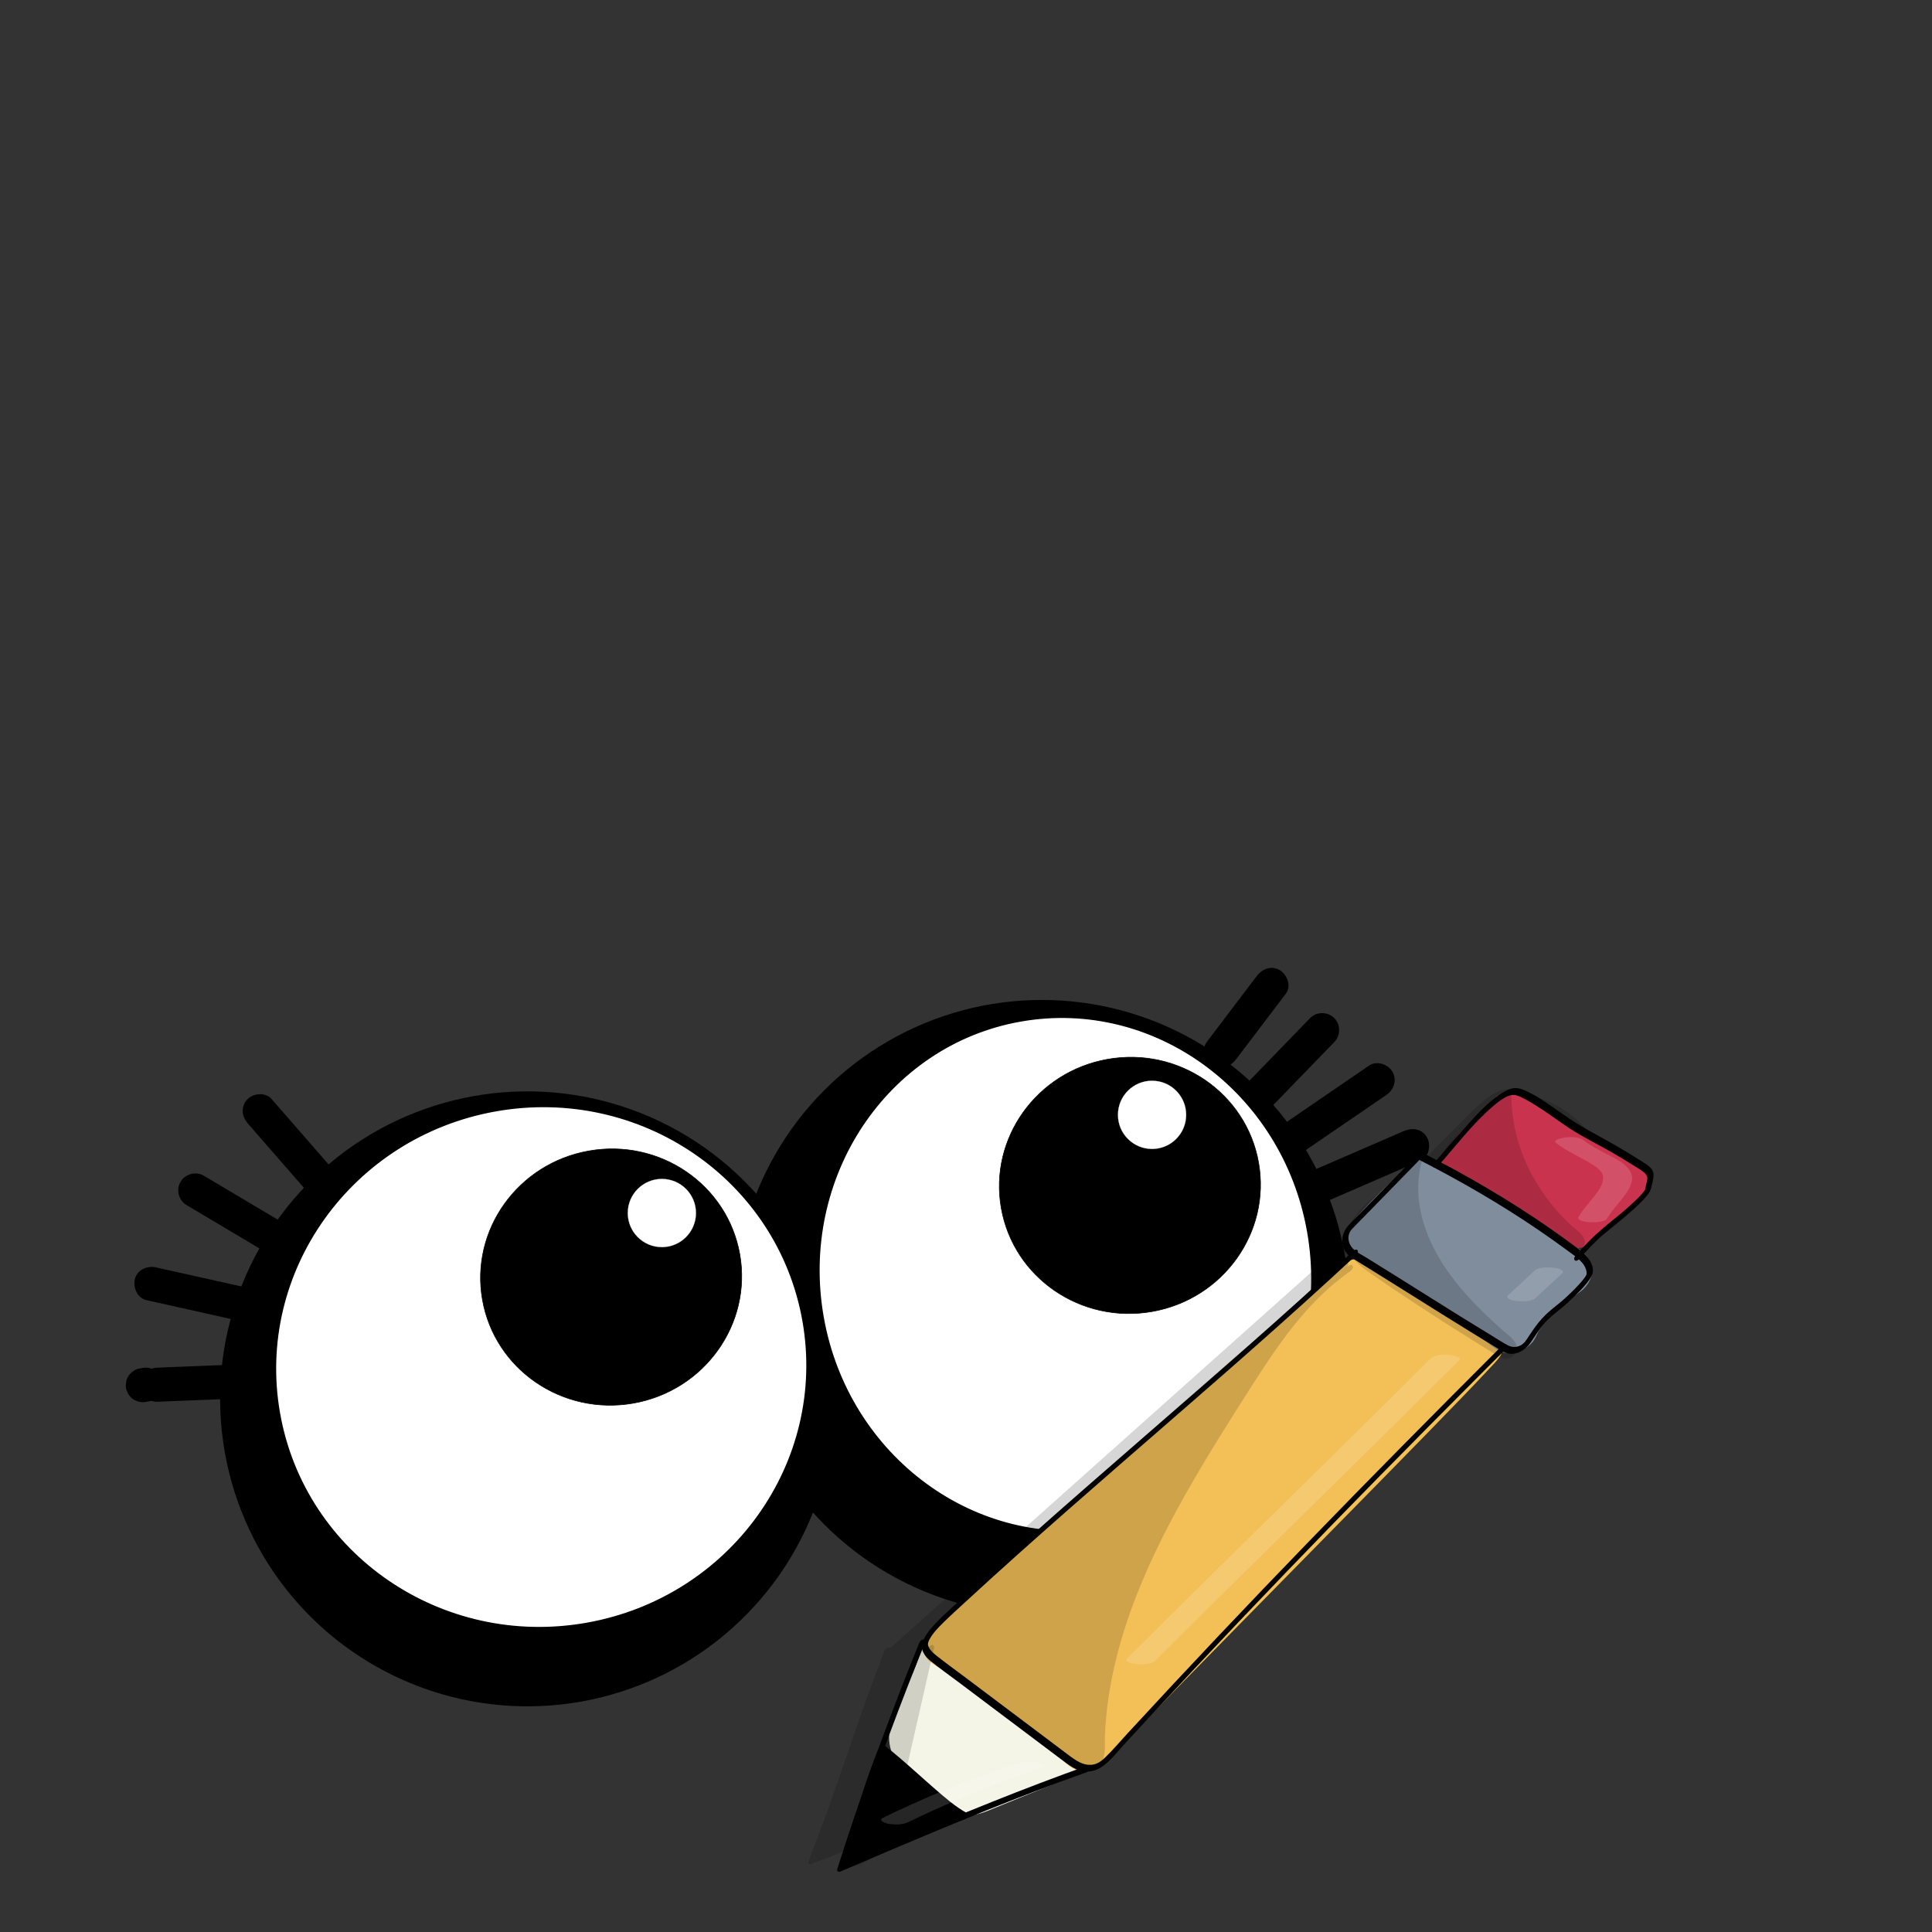 <?xml version="1.0" encoding="utf-8"?>
<!-- Generator: Adobe Adobe Illustrator 24.2.0, SVG Export Plug-In . SVG Version: 6.00 Build 0)  -->
<svg version="1.1" xmlns="http://www.w3.org/2000/svg" xmlns:xlink="http://www.w3.org/1999/xlink" x="0px" y="0px"
	 viewBox="0 0 1700.79 1700.79" style="enable-background:new 0 0 1700.79 1700.79;" xml:space="preserve">
<rect x="0" y="0" width="1700.79" height="1700.79" fill="#333333" stroke="none"/>
<style type="text/css">
	.st0{display:none;}
	.st1{stroke:#000000;stroke-width:1.242;stroke-miterlimit:10;}
	.st2{stroke:#000000;stroke-width:1.242;stroke-miterlimit:10;}
	.st3{fill:#FFFFFF;stroke:#FFFFFF;stroke-width:1.06;stroke-miterlimit:10;}
	.st4{fill:#FFFFFF;stroke:#FFFFFF;stroke-width:1.014;stroke-miterlimit:10;}
	.st5{stroke:#000000;stroke-width:0.524;stroke-miterlimit:10;}
	.st6{fill:#FFFFFF;stroke:#FFFFFF;stroke-width:0.138;stroke-miterlimit:10;}
	.st7{opacity:0.161;}
	.st8{fill:#F4F5E7;}
	.st9{fill:#F3C057;}
	.st10{fill:#7F8D9C;}
	.st11{fill:#CA334D;}
	.st12{fill:#CA344E;}
	.st13{opacity:0.149;}
	.st14{fill:#FFFFFF;}
</style>
<g id="Ebene_4" class="st0">
</g>
<g id="Ebene_6">
	<g>
		<circle class="st1" cx="917.22" cy="1150.9" r="270"/>
		
			<ellipse transform="matrix(0.985 -0.174 0.174 0.985 -207.329 99.716)" class="st2" cx="464.41" cy="1231" rx="269.84" ry="270"/>
		
			<ellipse transform="matrix(0.985 -0.174 0.174 0.985 -202.27 101.405)" class="st3" cx="476.56" cy="1203.02" rx="232.87" ry="227.99"/>
		
			<ellipse transform="matrix(0.985 -0.174 0.174 0.985 -181.004 180.512)" class="st4" cx="937.86" cy="1121.42" rx="215.46" ry="225.46"/>
		
			<ellipse transform="matrix(0.985 -0.174 0.174 0.985 -166.483 189.2)" class="st5" cx="994.61" cy="1043.04" rx="115" ry="112.73"/>
		
			<ellipse transform="matrix(0.985 -0.174 0.174 0.985 -187.531 110.904)" class="st5" cx="538.05" cy="1123.8" rx="115" ry="112.73"/>
		<circle class="st6" cx="1014.18" cy="981.42" r="30"/>
		<circle class="st6" cx="582.66" cy="1067.85" r="30"/>
		<g>
			<g>
				<path d="M1088.2,932.46c14.62-19.28,29.25-38.57,43.87-57.85c4.9-6.46,1.02-16.78-5.38-20.52c-7.7-4.5-15.61-1.09-20.52,5.38
					c-14.62,19.28-29.25,38.57-43.87,57.85c-4.9,6.46-1.02,16.78,5.38,20.52C1075.38,942.34,1083.29,938.94,1088.2,932.46
					L1088.2,932.46z"/>
			</g>
		</g>
		<g>
			<g>
				<path d="M1121.96,971.69c17.54-18.09,35.07-36.18,52.61-54.27c5.64-5.82,5.79-15.42,0-21.21c-5.68-5.68-15.56-5.84-21.21,0
					c-17.54,18.09-35.07,36.18-52.61,54.27c-5.64,5.82-5.79,15.42,0,21.21C1106.42,977.37,1116.3,977.53,1121.96,971.69
					L1121.96,971.69z"/>
			</g>
		</g>
		<g>
			<g>
				<path d="M1148.97,1012.82c23.81-16.29,47.62-32.58,71.43-48.88c6.68-4.57,9.68-13.18,5.38-20.52
					c-3.87-6.62-13.81-9.98-20.52-5.38c-23.81,16.29-47.62,32.59-71.43,48.88c-6.68,4.57-9.68,13.18-5.38,20.52
					C1132.32,1014.06,1142.25,1017.42,1148.97,1012.82L1148.97,1012.82z"/>
			</g>
		</g>
		<g>
			<g>
				<path d="M1169.77,1056.79c27-11.71,54.01-23.42,81.01-35.12c7.43-3.22,9.12-14.13,5.38-20.52c-4.49-7.68-13.06-8.62-20.52-5.38
					c-27,11.71-54.01,23.42-81.01,35.12c-7.43,3.22-9.12,14.13-5.38,20.52C1153.74,1059.09,1162.31,1060.03,1169.77,1056.79
					L1169.77,1056.79z"/>
			</g>
		</g>
		<g>
			<g>
				<path d="M291.47,1027.6c-17.44-20.01-34.87-40.01-52.31-60.02c-5.33-6.11-15.76-5.45-21.21,0c-6.06,6.06-5.34,15.09,0,21.21
					c17.44,20.01,34.87,40.01,52.31,60.02c5.33,6.11,15.76,5.45,21.21,0C297.53,1042.75,296.81,1033.73,291.47,1027.6L291.47,1027.6
					z"/>
			</g>
		</g>
		<g>
			<g>
				<path d="M246.23,1074.72c-22.26-13.24-44.53-26.47-66.79-39.71c-6.96-4.14-16.46-1.57-20.52,5.38
					c-4.13,7.06-1.6,16.37,5.38,20.52c22.26,13.24,44.53,26.47,66.79,39.71c6.96,4.14,16.46,1.57,20.52-5.38
					C255.74,1088.18,253.22,1078.87,246.23,1074.72L246.23,1074.72z"/>
			</g>
		</g>
		<g>
			<g>
				<path d="M213.54,1132.71c-25.46-5.68-50.93-11.35-76.39-17.03c-7.64-1.7-16.59,2.31-18.45,10.48
					c-1.73,7.6,2.29,16.63,10.48,18.45c25.46,5.68,50.93,11.35,76.39,17.03c7.64,1.7,16.59-2.31,18.45-10.48
					C225.74,1143.56,221.73,1134.53,213.54,1132.71L213.54,1132.71z"/>
			</g>
		</g>
		<g>
			<g>
				<path d="M197.62,1201.64c-19.77,0.78-39.54,1.56-59.3,2.35c-7.83,0.31-15.37,6.68-15,15c0.35,7.86,6.6,15.33,15,15
					c19.77-0.78,39.54-1.56,59.3-2.35c7.83-0.31,15.37-6.68,15-15C212.26,1208.78,206.01,1201.31,197.62,1201.64L197.62,1201.64z"/>
			</g>
		</g>
		<g>
			<g>
				<path d="M124.36,1204.48c-0.88,0.16-1.75,0.31-2.63,0.47c-1.95,0.46-3.65,1.36-5.1,2.68c-1.63,1.06-2.92,2.46-3.86,4.21
					c-1.1,1.72-1.69,3.58-1.78,5.58c-0.45,1.99-0.36,3.99,0.27,5.98c0.5,1.19,1.01,2.39,1.51,3.58c1.33,2.25,3.13,4.05,5.38,5.38
					c1.19,0.5,2.39,1.01,3.58,1.51c2.66,0.71,5.32,0.71,7.98,0c0.88-0.16,1.75-0.31,2.63-0.47c1.95-0.46,3.65-1.36,5.1-2.68
					c1.63-1.06,2.92-2.46,3.86-4.21c1.1-1.72,1.69-3.58,1.78-5.58c0.45-1.99,0.36-3.99-0.27-5.98c-0.5-1.19-1.01-2.39-1.51-3.58
					c-1.33-2.25-3.13-4.05-5.38-5.38c-1.19-0.5-2.39-1.01-3.58-1.51C129.68,1203.76,127.02,1203.76,124.36,1204.48L124.36,1204.48z"
					/>
			</g>
		</g>
	</g>
</g>
<g id="Ebene_3">
	<g>
		<g id="Ebene_8">
			<g class="st7">
				<path d="M781.26,1453.01c-24.17,61.27-40.92,119.3-66.9,185.16c90.05-34.3,185.79-76.11,259.46-132.65
					c48.95-37.56,88.35-83.36,129.01-127.75c86.21-94.1,179.63-183.23,279.42-266.61c-13.04-1.35-18.06-17.02-12.09-27.18
					c5.97-10.16,18.32-15.98,29.59-21.85c11.26-5.86,22.96-13.4,25.85-24.52c-18.38-25.72-36.67-55.38-68.97-66.77
					c-35.48-12.51-33.77-17.2-74.39,24.45c-4.19,4.3-26.81,26.11-32.47,34.6c-69.61,104.45-46.08,77.69-64.63,62.61"/>
				<g>
					<path d="M778.83,1452.81c-18.49,46.95-33.65,94.81-50.72,142.16c-5.19,14.39-10.57,28.73-16.18,43
						c-0.69,1.76-0.08,3.91,2.48,2.94c52.4-19.97,104.19-41.44,153.44-66.82c49.23-25.36,95.77-54.73,135.81-90.4
						c41.53-36.99,76.82-78.73,114.11-118.86c38.65-41.59,78.71-82.19,120.11-121.74c41.52-39.65,84.38-78.23,128.54-115.67
						c5.5-4.67,11.03-9.32,16.57-13.95c1.17-0.98,3.64-4.96,0.57-5.35c-10.37-1.34-14.71-11.9-12.65-19.93
						c2.68-10.46,16.19-16.74,25.88-21.76c10.38-5.37,21.11-11.28,27.41-20.54c1.52-2.23,2.72-4.62,3.54-7.11
						c0.99-2.97-0.08-4.09-1.87-6.63c-3.24-4.57-6.43-9.17-9.71-13.72c-12.73-17.7-27.19-36.03-48.53-46.62
						c-8.1-4.02-17.2-6.97-25.91-9.89c-5.22-1.75-10.73-3.37-16.4-2.76c-5.89,0.63-11.01,3.69-15.43,6.95
						c-8.15,6.03-15.14,13.32-22.09,20.35c-12.22,12.35-25.28,24.36-36.27,37.57c-7.32,8.8-12.99,18.76-19.19,28.17
						c-5.51,8.37-10.99,16.76-16.48,25.14c-3.54,5.41-7.07,10.83-10.71,16.18c-1.25,1.84-2.51,3.67-3.82,5.48
						c-0.46,0.64-0.94,1.28-1.42,1.92c-0.22,0.3-0.45,0.59-0.68,0.89c0.61-0.76-0.15,0.18-0.29,0.34c-0.37,0.43-0.75,0.84-1.12,1.26
						c-0.14,0.16-0.3,0.3-0.44,0.45c-0.61,0.62,0.57-0.5-0.04,0.04c-0.67,0.59-0.17,0.09-0.16,0.16c0.02,0.21,0.24,0-0.12,0.04
						c0.6-0.08,0.3-0.15,0.39,0c-0.26-0.44-0.69-0.86-0.98-1.3c-0.19-0.3-0.35-0.65-0.83-1.62c-0.44-0.88-0.87-1.76-1.34-2.63
						c-1.09-2.04-2.33-4.01-3.91-5.8c-0.87-0.98-1.83-1.9-2.86-2.75c-2.56-2.11-6.85,3.3-4.75,5.02c1.7,1.4,3.17,2.97,4.41,4.69
						c1.1,1.53,1.94,3.04,2.51,4.18c0.92,1.83,1.8,5.11,4.12,6.02c3.56,1.39,6.99-3.11,8.64-5.16c5.3-6.55,9.69-13.68,14.25-20.62
						c9.48-14.43,18.9-28.89,28.45-43.3c4.44-6.69,8.74-13.08,14.28-19.12c5.26-5.73,10.77-11.29,16.3-16.82
						c10.86-10.83,21.06-22.45,33.18-32.24c3.65-2.94,7.73-6.02,12.66-7.12c4.13-0.92,8.4-0.2,12.37,0.92
						c6.08,1.7,11.91,4.1,17.81,6.23c9.2,3.31,17.58,7.35,25.19,12.98c15.94,11.78,27.3,27.62,38.14,42.96
						c2.71,3.83,5.4,7.68,8.13,11.51c-0.1-0.64-0.2-1.28-0.31-1.92c-2.83,9.93-13.74,16.22-23.22,21.18
						c-9.57,5.01-19.69,9.84-26.87,17.49c-6.04,6.43-9.15,14.29-7.42,22.57c1.5,7.19,6.82,13.62,15.52,14.75
						c0.19-1.79,0.38-3.57,0.57-5.35c-44.22,36.97-87.21,75.04-128.88,114.17c-41.62,39.09-81.91,79.24-120.82,120.38
						c-37.85,40.03-73.16,82.02-113.22,120.43c-38.95,37.35-83.82,68.63-132.96,95.32c-48.53,26.35-99.94,48.51-152.11,68.87
						c-6.39,2.49-12.79,4.96-19.2,7.4c0.83,0.98,1.65,1.96,2.48,2.94c18.81-47.76,34.36-96.38,51.66-144.55
						c4.88-13.6,9.94-27.14,15.24-40.61C785.33,1449.03,780.11,1449.56,778.83,1452.81L778.83,1452.81z"/>
				</g>
			</g>
		</g>
		<g id="Ebene_3_1_">
			<g>
				<g>
					<path d="M772.21,1547.03c-8.24,31.89-18.97,63.25-32.08,93.89c-0.72,1.68-0.04,4.02,2.48,2.94
						c32.83-14.05,65.67-28.1,98.51-42.15c1.52-0.65,3.93-3.84,2.32-5.25c-21.33-18.75-42.66-37.51-63.99-56.26
						c-2.47-2.17-6.8,3.22-4.75,5.02c21.33,18.75,42.66,37.51,63.99,56.26c0.78-1.75,1.55-3.5,2.32-5.25
						c-32.83,14.05-65.67,28.1-98.51,42.15c0.83,0.98,1.65,1.96,2.48,2.94c13.33-31.14,24.21-63.05,32.59-95.47
						c0.33-1.26-0.35-2.66-2.04-2.4C773.77,1543.72,772.56,1545.67,772.21,1547.03L772.21,1547.03z"/>
				</g>
			</g>
		</g>
		<g id="Ebene_4_1_">
			<g>
				<path class="st8" d="M812.19,1453.01c-2.26,16.1-12.01,30.53-19.12,45.53c-7.11,14.99-11.53,32.55-3.18,47.06
					c6.18,10.75,18.25,17.86,27.57,26.74c9.48,9.03,17.96,21.01,31.92,22.65c8.41,0.99,16.64-2.22,24.33-5.35
					c25.11-10.22,50.23-20.44,75.34-30.67c-48.21-30.56-93.08-65.11-133.79-103"/>
				<g>
					<path class="st8" d="M809.5,1453.6c-2.67,18.06-14.5,33.49-21.35,50.38c-6.39,15.76-9.02,34.11,2.44,48.65
						c5.32,6.74,12.63,12.01,19.34,17.65c6.26,5.26,11.42,11.32,17.37,16.83c5.48,5.07,11.91,9.65,20.04,10.83
						c10.77,1.56,21.14-3.41,30.55-7.24c23.73-9.66,47.47-19.32,71.21-28.98c1.87-0.76,4-4.26,1.86-5.62
						c-37.49-23.79-72.97-49.94-106.03-78.25c-9.3-7.96-18.4-16.1-27.31-24.38c-2.38-2.22-6.75,3.17-4.75,5.02
						c31.86,29.63,66.22,57.24,102.74,82.5c10.34,7.15,20.84,14.11,31.51,20.87c0.62-1.88,1.24-3.75,1.86-5.62
						c-20.22,8.23-40.43,16.45-60.64,24.68c-5.05,2.05-10.08,4.11-15.13,6.16c-4.77,1.94-9.64,3.83-14.86,4.67
						c-8.92,1.43-16.77-1.75-23.19-6.94c-6.04-4.88-10.8-10.82-16.45-16.02c-6.18-5.68-13.26-10.59-19.17-16.49
						c-6.14-6.12-10.29-13.25-11.2-21.4c-0.92-8.24,0.88-16.55,3.81-24.36c6.88-18.31,19.84-34.7,22.71-54.12
						C815.51,1448.1,809.93,1450.74,809.5,1453.6L809.5,1453.6z"/>
				</g>
			</g>
		</g>
		<g id="Ebene_5">
			<g>
				<path class="st9" d="M1182.69,1115.05c-116.7,103.14-232.5,200.47-344.83,307.21c-6.78,6.44-22.37,21.61-21.78,30.32
					c0.62,9.27,20.26,15.25,27.83,21.82c32.55,28.26,54.83,41.6,92.04,70.62c3,2.34,17.69,23.24,37.21,2.89
					c104.21-108.64,346.75-351.46,346.22-356.13c-0.43-3.75-2.92-7.44-6.53-9.53c-33.2-19.27-61.46-47.61-97.04-65.5
					c-11.2-5.63-28.61-9.18-34.57,0.79"/>
				<g>
					<path class="st9" d="M1181.93,1112.74c-25.16,22.23-50.45,44.35-75.77,66.44c-25.01,21.81-50.04,43.59-75.01,65.42
						c-24.92,21.79-49.77,43.65-74.45,65.64c-24.89,22.18-49.6,44.5-74.05,67.05c-12.31,11.36-24.56,22.78-36.72,34.26
						c-8.84,8.34-18.01,16.55-25.29,26.01c-3.09,4.02-6.18,8.57-7.09,13.41c-0.82,4.36,0.94,8.13,4.47,11.22
						c4.02,3.53,8.99,6.1,13.8,8.72c2.35,1.28,4.71,2.56,6.93,4c2.57,1.67,4.74,3.72,7.03,5.67c20.49,17.45,42.67,33.18,64.51,49.32
						c6.22,4.6,12.4,9.25,18.52,13.95c3.14,2.42,5.78,4.79,8.56,7.46c5.89,5.67,14.06,10.38,23.16,7.62
						c10.14-3.09,16.64-12.02,23.27-18.91c5.78-6,11.57-11.98,17.37-17.96c13.16-13.57,26.36-27.11,39.59-40.64
						c14.5-14.84,29.03-29.65,43.57-44.46c15.23-15.52,30.48-31.02,45.72-46.53c15.08-15.33,30.16-30.66,45.24-46
						c14.32-14.57,28.64-29.13,42.95-43.71c12.69-12.94,25.38-25.89,38.04-38.86c10.45-10.71,20.88-21.44,31.26-32.2
						c7.37-7.66,14.74-15.32,21.97-23.08c3.82-4.1,7.95-8.19,11.2-12.67c3.09-4.27,0.18-9.69-3.67-12.94
						c-2.59-2.19-5.93-3.77-8.86-5.6c-3.11-1.95-6.17-3.96-9.2-6.01c-6.12-4.16-12.07-8.49-17.97-12.88
						c-11.93-8.88-23.66-17.98-36.05-26.39c-6.17-4.19-12.51-8.2-19.09-11.89c-5.63-3.16-11.35-6.24-17.75-8.08
						c-10.46-3.01-22.92-3.03-28.87,6.42c-0.64,1.01-1.45,3.11,0.08,3.88c1.49,0.74,3.29-0.9,3.91-1.88
						c2.41-3.83,7.72-4.47,12.33-4.18c5.74,0.36,11.31,2.05,16.38,4.34c13.18,5.97,25.23,14.23,36.68,22.38
						c11.91,8.48,23.35,17.45,35.16,26.04c5.7,4.15,11.49,8.21,17.46,12.06c5.57,3.6,13.43,6.56,15.15,12.94
						c0.28,1.03-0.01,1.29,0.29,0.34c0.16-0.53,0.35-0.99,0.17-0.59c0.32-0.73,0.55-0.84,0.11-0.28c-0.18,0.23-0.37,0.47-0.54,0.72
						c-0.3,0.45,0.73-0.87,0.22-0.27c-0.14,0.17-0.28,0.34-0.42,0.51c-1.57,1.87-3.21,3.7-4.86,5.51
						c-5.94,6.53-12.06,12.94-18.18,19.33c-9.13,9.54-18.32,19.03-27.53,28.5c-11.6,11.93-23.23,23.84-34.88,35.73
						c-13.45,13.73-26.91,27.44-40.38,41.15c-14.47,14.73-28.95,29.45-43.43,44.17c-14.94,15.19-29.88,30.38-44.82,45.58
						c-14.58,14.84-29.16,29.68-43.71,44.54c-13.61,13.89-27.2,27.79-40.76,41.7c-12,12.32-23.99,24.66-35.91,37.03
						c-2.61,2.71-5.22,5.43-7.83,8.14c-3.64,3.79-7.48,7.97-13.2,9.34c-8.27,1.98-15.21-3.44-20.14-8.5
						c-3.22-3.31-7.1-6.03-10.84-8.89c-5.8-4.43-11.66-8.81-17.55-13.16c-10.54-7.77-21.21-15.42-31.68-23.27
						c-10.96-8.22-21.64-16.72-31.94-25.56c-3.99-3.43-8.18-6.14-12.93-8.73c-4.64-2.53-9.72-4.98-13.47-8.51
						c-3.16-2.97-4.04-5.84-2.35-9.61c1.99-4.43,5.38-8.42,8.72-12.15c8.48-9.48,18.29-18.1,27.66-26.91
						c23.74-22.3,47.78-44.36,72.03-66.24c23.99-21.65,48.17-43.12,72.48-64.5c24.39-21.46,48.89-42.83,73.4-64.19
						c24.52-21.37,49.05-42.73,73.5-64.17c11.96-10.49,23.91-20.99,35.82-31.52c1.18-1.04,2.51-2.74,1.9-4.3
						C1184.81,1111.68,1182.98,1111.81,1181.93,1112.74L1181.93,1112.74z"/>
				</g>
			</g>
		</g>
		<g id="Ebene_6_1_">
			<g>
				<path class="st10" d="M1245.69,1025.67c-19.56,15.58-37.42,32.76-53.26,51.24c-3.96,4.61-7.97,9.88-7.28,15.6
					c0.78,6.45,7.21,11.13,13.15,15.07c36.07,23.94,74.05,45.37,110.12,69.32c7.43,4.93,14.18,12.65,23.37,11.17
					c7.55-1.22,15.47-5.45,18.06-11.73c7.37-17.92,26.77-32.28,39.37-40.55c5.87-3.85,9.73-10.32,9.81-16.71
					c0.1-8.24-7.87-14.64-15.27-19.8c-42.4-29.57-87.57-56.15-134.91-79.4"/>
				<g>
					<path class="st10" d="M1244.94,1023.36c-15.4,12.29-29.81,25.53-43,39.63c-3.34,3.58-6.61,7.21-9.8,10.89
						c-2.98,3.44-5.91,6.93-7.87,10.9c-1.8,3.64-2.56,7.78-1.36,11.66c1.13,3.64,3.85,6.71,6.95,9.27
						c7.36,6.08,16.13,11.08,24.31,16.28c8.88,5.64,17.84,11.19,26.82,16.71c17.96,11.04,36.02,21.97,53.7,33.35
						c4.26,2.74,8.56,5.45,12.7,8.32c3.35,2.33,6.39,4.99,9.85,7.2c3.02,1.93,6.59,3.58,10.42,3.71c4.08,0.14,8.3-1.17,11.88-2.76
						c3.68-1.64,7.08-3.99,9.54-6.9c2.57-3.03,3.65-6.58,5.53-9.93c3.87-6.88,9.38-12.98,15.44-18.5
						c5.27-4.8,11.11-9.15,17.14-13.23c3.32-2.25,6.44-4.43,8.9-7.46c2.64-3.26,4.54-7.01,5.32-10.95
						c1.54-7.85-2.4-14.45-8.73-19.85c-7.02-5.99-15.23-11.06-23.01-16.26c-33.56-22.45-68.76-43.06-105.32-61.67
						c-4.5-2.29-9.02-4.55-13.56-6.78c-2.73-1.34-6.56,4.42-3.83,5.76c34.67,17.05,68.19,35.85,100.31,56.32
						c8.16,5.2,16.22,10.51,24.19,15.91c6.92,4.69,14.69,9.23,20.16,15.28c2.48,2.73,4.5,5.93,4.67,9.48
						c0.16,3.48-1.17,7.04-3.47,9.88c-2.08,2.58-5.04,4.29-7.84,6.21c-2.72,1.85-5.38,3.77-7.97,5.75
						c-12.24,9.37-23.45,20.52-29.29,33.92c-2.52,5.78-10.91,10.25-18.09,9.66c-7.49-0.62-13.16-6.96-18.68-10.75
						c-16.16-11.09-33.19-21.29-50.01-31.6c-17.04-10.45-34.12-20.84-50.85-31.66c-3.92-2.54-7.86-5.06-11.7-7.7
						c-3.29-2.27-6.52-4.75-8.67-7.93c-5.11-7.55,2.13-14.65,7.24-20.46c11.93-13.57,24.95-26.43,38.98-38.4
						c3.45-2.94,6.97-5.84,10.53-8.68c1.23-0.98,2.49-2.79,1.9-4.3C1247.79,1022.26,1246.02,1022.49,1244.94,1023.36
						L1244.94,1023.36z"/>
				</g>
			</g>
		</g>
		<g id="Ebene_7">
			<g>
				<path class="st11" d="M1270.56,1023.93c9.56-23.14,30.37-38.66,48.28-56.59c2.7-2.71,11.2-2.78,15.28-3.32
					c4.51-0.59,8.73,1.88,12.41,4.23c30.48,19.43,60.95,38.87,91.43,58.3c5.84,3.72,12.34,8.68,11.52,14.93
					c-0.5,3.76-3.61,6.82-6.57,9.6c-13.56,12.72-27.12,25.44-40.68,38.15c-3.13,2.93-6.65,6.05-11.21,6.56
					c-5.04,0.56-9.68-2.23-13.75-4.88c-35.64-23.18-71.28-46.35-106.91-69.53"/>
				<g>
					<path class="st12" d="M1272.99,1024.13c4.66-11.11,12.3-20.81,21.03-29.79c4.38-4.5,8.98-8.83,13.58-13.15
						c2.04-1.91,4.07-3.82,6.1-5.74c1.1-1.05,2.21-2.11,3.29-3.17c0.55-0.53,1.09-1.06,1.63-1.6c0.36-0.35,0.72-0.71,1.08-1.07
						c0.63-0.59,0.73-0.7,0.28-0.33c1.9-1.17,4.74-1.37,6.98-1.63c2.63-0.3,5.68-0.86,8.33-0.61c3.49,0.33,6.56,2.36,9.3,4.1
						c3.55,2.24,7.07,4.51,10.61,6.77c13.33,8.5,26.67,17,40,25.51c13.6,8.68,27.26,17.3,40.82,26.03
						c4.39,2.82,10.64,6.85,10.74,12.1c0.05,2.73-2.21,4.85-4.18,6.76c-2.85,2.76-5.8,5.45-8.7,8.17
						c-11.2,10.51-22.29,21.13-33.62,31.53c-2.01,1.85-4.25,3.82-7.14,4.54c-3.72,0.93-7.38-0.63-10.45-2.34
						c-6.89-3.84-13.29-8.52-19.84-12.78c-30.19-19.64-60.39-39.28-90.59-58.91c-2.41-1.57-6.41,4.08-3.83,5.76
						c28.97,18.84,57.94,37.68,86.92,56.52c7.12,4.63,14.16,9.37,21.37,13.88c6.02,3.76,12.83,5.87,19.55,2.06
						c3.08-1.75,5.57-4.09,8.05-6.42c2.99-2.8,5.97-5.6,8.96-8.41c6.09-5.71,12.18-11.42,18.27-17.14c3.1-2.91,6.2-5.82,9.31-8.73
						c2.76-2.59,5.67-5.09,7.95-8.03c4.05-5.22,4.71-11.4,0.45-16.67c-4.27-5.28-11.26-8.86-17.14-12.61
						c-7.21-4.6-14.42-9.2-21.63-13.8c-14.42-9.2-28.84-18.39-43.27-27.59c-7.16-4.57-14.16-9.54-21.63-13.71
						c-2.99-1.67-6.35-2.95-9.97-2.68c-2.77,0.2-5.59,0.47-8.33,0.83c-2.62,0.35-5.33,0.86-7.59,2.13
						c-2.81,1.58-4.92,4.35-7.15,6.49c-4.84,4.65-9.8,9.19-14.64,13.84c-9.73,9.35-19.01,19.28-25.42,30.67
						c-1.62,2.88-3.08,5.81-4.34,8.82c-0.46,1.09-0.64,2.99,1.11,3.24C1270.94,1027.21,1272.51,1025.27,1272.99,1024.13
						L1272.99,1024.13z"/>
				</g>
			</g>
		</g>
		<g id="Ebene_2_1_">
			<g>
				<g>
					<path d="M1247.55,1016.79c-14.03,14.42-28.1,28.82-42.15,43.22c-3.61,3.7-7.23,7.4-10.84,11.1c-3.27,3.35-7.1,6.62-9.65,10.44
						c-4.19,6.29-4.6,14.25-0.3,20.58c2.43,3.59,6.31,5.76,10.14,8.11c4.94,3.03,9.86,6.07,14.78,9.12
						c9.79,6.08,19.55,12.19,29.3,18.32c19.36,12.16,38.7,24.35,58.21,36.32c4.86,2.98,9.72,5.95,14.6,8.9
						c2.3,1.39,4.61,2.78,6.92,4.16c2.26,1.36,4.5,2.99,7.07,3.88c8.74,3.03,17.06-2.35,21.48-8.61c4.03-5.72,7.53-11.77,12.2-17.14
						c4.24-4.88,9.42-8.88,14.54-13.03c4.45-3.61,8.61-7.51,12.65-11.46c4.6-4.5,9.22-9.18,12.76-14.37
						c1.27-1.87,2.47-3.9,2.85-6.06c0.7-3.94-0.76-8.02-3-11.41c-2.43-3.69-5.96-6.63-9.62-9.39c-4.25-3.22-8.55-6.39-12.88-9.53
						c-34.65-25.06-71.75-47.53-110.29-67.85c-4.82-2.54-9.67-5.05-14.53-7.53c-2.7-1.37-6.55,4.37-3.83,5.76
						c36.99,18.84,72.77,39.54,106.52,62.53c8.52,5.8,16.9,11.75,25.14,17.85c6.76,5,16.35,10.89,17.08,19.34
						c0.05,0.58,0.07,1.17-0.01,1.75c-0.06,0.42,0.18-0.34-0.17,0.46c-0.29,0.67-0.06,0.21-0.31,0.65
						c-0.32,0.55-0.67,1.09-1.04,1.62c-1.47,2.13-3.21,4.11-4.99,6.06c-4.16,4.56-8.66,8.9-13.32,13.09
						c-4.07,3.66-8.55,6.94-12.68,10.54c-4.67,4.08-8.72,8.47-12.27,13.32c-2.02,2.76-3.91,5.59-5.81,8.4
						c-2.09,3.12-3.88,6.62-7.61,8.51c-3.49,1.77-7.53,1.71-10.98-0.08c-4.86-2.51-9.43-5.62-14.07-8.43
						c-37.25-22.56-73.7-46.09-110.74-68.9c-3.96-2.44-8.75-4.65-11.81-7.98c-2.33-2.54-3.73-5.67-3.82-8.92
						c-0.09-3.09,1.02-5.94,3.27-8.32c3.27-3.48,6.69-6.86,10.03-10.28c13.56-13.89,27.12-27.78,40.67-41.67
						c3.11-3.2,6.22-6.39,9.33-9.58c0.95-0.98,2.02-3.04,0.97-4.24C1250.25,1014.77,1248.37,1015.95,1247.55,1016.79
						L1247.55,1016.79z"/>
				</g>
			</g>
			<g>
				<g>
					<path d="M1265.79,1026.69c15.73-17.67,29.96-36.82,48.29-52.6c3.37-2.9,6.92-5.81,10.97-7.98c2.66-1.42,5.45-2.64,8.48-2.13
						c3.86,0.66,7.56,2.81,10.83,4.61c4.84,2.66,9.46,5.62,14.01,8.63c8.17,5.41,15.94,11.27,24.17,16.6
						c11.36,7.35,23.88,13.46,35.71,20.21c6.38,3.64,12.67,7.41,18.83,11.32c3.41,2.16,7.16,4.23,10.21,6.76
						c1.79,1.49,3,3.21,2.9,5.41c-0.12,2.36-0.97,4.72-1.44,7.04c-0.15,0.76-0.29,1.52-0.41,2.27c-0.12,0.69,0.02,0.01-0.03,0.16
						c-0.08,0.25-0.44,0.88-0.12,0.31c-0.24,0.43-0.53,0.84-0.81,1.25c-2.35,3.36-6.15,6.94-9.49,10.08
						c-7.18,6.75-14.93,12.97-22.66,19.22c-7.69,6.22-14.66,12.7-21.2,19.83c-2.27,2.48-4.55,4.96-6.84,7.42
						c-0.93,1.01-2.04,3.02-0.97,4.24c1.08,1.22,2.99,0.08,3.78-0.78c6.93-7.46,13.53-15.13,21.5-21.79
						c8.41-7.03,17.11-13.75,25.23-21.04c4.06-3.65,8.1-7.38,11.63-11.43c1.41-1.63,2.81-3.31,3.87-5.13
						c1.21-2.08,1.52-4.13,2.01-6.4c1.01-4.69,2.9-9.86-0.64-14.12c-2.31-2.78-6-4.74-9.12-6.76c-3.5-2.27-7.04-4.49-10.62-6.68
						c-12.77-7.78-26.07-14.83-39.12-22.24c-8.99-5.11-17.15-10.97-25.56-16.76c-8.78-6.05-17.89-12.76-28.16-16.84
						c-3.26-1.29-6.44-2.05-9.98-1.18c-4.26,1.05-8.06,3.39-11.47,5.77c-9.91,6.91-18.15,15.73-26.04,24.31
						c-8.74,9.5-16.98,19.34-25.39,29.05c-1.72,1.98-3.44,3.96-5.19,5.92c-0.91,1.02-2.05,3.01-0.97,4.24
						C1263.07,1028.68,1265.01,1027.57,1265.79,1026.69L1265.79,1026.69z"/>
				</g>
			</g>
			<g>
				<g>
					<path d="M1191.18,1101.38c-30.64,28.53-61.87,56.58-93.39,84.38c-31.35,27.65-62.97,55.07-94.56,82.51
						c-31.64,27.48-63.25,55-94.52,82.8c-15.58,13.85-31.08,27.78-46.46,41.8c-7.85,7.15-15.66,14.34-23.44,21.55
						c-5.16,4.78-10.41,9.52-15.16,14.62c-4.51,4.85-9.23,10.26-11.35,16.31c-2.4,6.84,1.4,12.36,7.1,17.02
						c7.95,6.49,16.49,12.49,24.74,18.69c8.79,6.61,17.59,13.23,26.38,19.85c17.46,13.13,34.91,26.26,52.37,39.39
						c4.33,3.26,8.66,6.52,13,9.77c3.61,2.71,7.24,5.52,11.5,7.44c8.21,3.7,16.61,2.32,23.53-2.78
						c7.39-5.44,13.04-12.92,19.05-19.45c6.84-7.44,13.7-14.87,20.57-22.28c13.59-14.68,27.24-29.32,40.94-43.93
						c26.82-28.59,53.85-57.03,81.08-85.33c27.25-28.33,54.69-56.51,82.28-84.58c28.49-28.99,57.13-57.87,85.87-86.67
						c7.32-7.33,14.64-14.66,21.97-21.98c0.97-0.97,2.01-3.05,0.97-4.24c-1.1-1.25-2.96-0.04-3.78,0.78
						c-28.75,28.74-57.43,57.54-85.97,86.45c-27.31,27.67-54.49,55.43-81.49,83.32c-26.72,27.6-53.27,55.32-79.61,83.19
						c-26.98,28.53-53.75,57.22-80.31,86.05c-6.39,6.93-12.5,14.18-19.29,20.82c-2.57,2.52-5.61,5.04-9.36,6.15
						c-4.41,1.32-8.97,0.43-12.98-1.45c-4.26-1.99-7.89-4.83-11.53-7.56c-4.2-3.16-8.4-6.32-12.6-9.48
						c-8.53-6.42-17.06-12.83-25.59-19.25c-17.19-12.94-34.39-25.87-51.59-38.8c-8.34-6.27-16.88-12.39-25.02-18.85
						c-3.1-2.46-6.73-5.62-7.52-9.36c-0.38-1.82,0.51-3.73,1.39-5.35c3.01-5.52,7.83-10.37,12.44-14.92
						c5.75-5.67,11.81-11.1,17.77-16.6c15.1-13.93,30.33-27.75,45.66-41.48c30.6-27.43,61.59-54.53,92.66-81.56
						c31.09-27.05,62.26-54.01,93.23-81.16c30.82-27.02,61.44-54.21,91.56-81.81c7.46-6.83,14.89-13.69,22.28-20.57
						c1-0.94,1.99-3.08,0.97-4.24C1193.85,1099.33,1192.04,1100.58,1191.18,1101.38L1191.18,1101.38z"/>
				</g>
			</g>
			<g>
				<g>
					<path d="M809.29,1446.17c-10.18,24.95-19.91,50.04-29.31,75.22c-9.99,26.77-19.61,53.66-28.75,80.66
						c-4.88,14.42-9.62,28.87-14.17,43.37c-0.54,1.71,0.9,2.94,2.74,2.15c56.74-24.31,113.57-48.52,171.48-70.68
						c15.63-5.98,31.33-11.8,47.13-17.41c2.74-0.98,4.12-6.98-0.11-5.48c-57.5,20.43-113.69,43.53-169.51,67.16
						c-16.39,6.94-32.75,13.93-49.1,20.94c0.91,0.72,1.82,1.43,2.74,2.15c8.17-26.03,16.96-51.91,26.11-77.69
						c9.4-26.48,19.19-52.85,29.36-79.1c5.3-13.66,10.7-27.29,16.24-40.88c0.44-1.09,0.65-2.99-1.11-3.24
						C811.35,1443.09,809.75,1445.03,809.29,1446.17L809.29,1446.17z"/>
				</g>
			</g>
			<g>
				<path d="M775.99,1538.95c20.15,14.71,53.87,49.37,73.06,59.85c-34.12,12.43-69.28,29.78-106.17,43.22
					c15.36-55.5,28.27-90.92,32.08-100.26"/>
				<g>
					<path d="M774.07,1541.83c9.99,7.32,19.01,15.64,28.12,23.76c9.94,8.85,19.83,17.79,30.4,26.09c4.58,3.59,9.31,7.12,14.53,10.01
						c0.62-1.88,1.24-3.75,1.86-5.62c-36.05,13.17-70.12,30.05-106.17,43.22c0.91,0.72,1.82,1.43,2.74,2.15
						c8.34-30.09,17.3-60.13,28.08-89.64c1.2-3.29,2.42-6.57,3.74-9.83c0.44-1.09,0.65-2.99-1.11-3.24
						c-1.69-0.23-3.28,1.7-3.74,2.85c-8.94,21.96-15.78,44.66-22.56,67.16c-3.4,11.26-6.64,22.56-9.78,33.88
						c-0.5,1.8,0.86,2.84,2.74,2.15c36.06-13.17,70.12-30.05,106.17-43.22c1.81-0.66,4.08-4.4,1.86-5.62
						c-10.2-5.63-18.92-13.37-27.44-20.72c-10.31-8.91-20.29-18.1-30.62-26.99c-4.86-4.18-9.78-8.31-15.01-12.14
						C775.66,1534.43,771.6,1540.02,774.07,1541.83L774.07,1541.83z"/>
				</g>
			</g>
		</g>
		<g id="Ebene_9">
			<g class="st13">
				<g>
					<path d="M1330.93,964.07c2.98,0,5.91-6.08,2.64-6.08C1330.58,957.99,1327.65,964.07,1330.93,964.07L1330.93,964.07z"/>
				</g>
			</g>
			<g class="st13">
				<path d="M1327.71,964.42c-0.28,46,22.23,91.76,60.7,123.39c3.37,2.78,6.29,8.56,1.87,9.81c-2.02,0.58-4.1-0.6-5.8-1.71
					c-35.3-23.07-70.6-46.15-105.9-69.22c-2.91-1.9-6.03-4.09-6.68-7.19c-0.7-3.31,1.64-6.48,3.94-9.19
					c15.29-18.1,33.39-34.42,53.65-48.37"/>
				<g>
					<path d="M1324.95,965.75c-0.14,42.13,18.26,84.05,50.74,115.37c1.84,1.77,3.72,3.51,5.64,5.2c2.08,1.84,4.55,3.53,6.32,5.61
						c0.62,0.73,1.19,1.52,1.58,2.36c0.16,0.34,0.28,1.62,0.53,1.87c0.39-0.51,0.78-1.01,1.17-1.51c-0.6,0.14-1.18,0.1-1.75-0.11
						c-0.63-0.16-1.24-0.55-1.78-0.87c-1.75-1.01-3.39-2.18-5.07-3.28c-11.95-7.81-23.9-15.62-35.84-23.43
						c-11.95-7.81-23.9-15.62-35.84-23.43c-5.97-3.91-11.95-7.81-17.92-11.71c-2.72-1.77-5.43-3.55-8.14-5.32
						c-2.79-1.82-6.1-3.56-8.3-5.95c-2.33-2.52-1.82-4.86,0.11-7.42c2-2.65,4.35-5.14,6.6-7.62c4.55-5.03,9.32-9.91,14.29-14.62
						c10.15-9.62,21.22-18.49,32.97-26.6c1.28-0.88,2.46-2.86,1.9-4.3c-0.58-1.5-2.28-1.11-3.41-0.33
						c-11.32,7.81-21.94,16.34-31.83,25.48c-4.84,4.47-9.49,9.1-13.94,13.86c-4.3,4.61-9.39,9.44-12.29,14.86
						c-1.38,2.57-2.19,5.51-1.26,8.31c0.86,2.58,3.06,4.5,5.38,6.17c6.09,4.38,12.66,8.32,18.98,12.45
						c12.76,8.34,25.53,16.69,38.29,25.02c12.76,8.34,25.53,16.69,38.29,25.02c3.26,2.13,6.52,4.26,9.77,6.39
						c2.48,1.62,5.36,4.03,8.75,3.55c5.82-0.83,7.47-6.83,5.43-10.93c-2.23-4.5-7.29-7.61-11.07-11.1
						c-4.51-4.16-8.77-8.53-12.76-13.07c-7.82-8.9-14.6-18.48-20.28-28.53c-12.94-22.95-19.81-48.46-19.72-74.02
						c0.01-1.47-1.4-2.02-2.81-1.41C1326.05,962.37,1324.96,964.24,1324.95,965.75L1324.95,965.75z"/>
				</g>
			</g>
			<g class="st13">
				<path d="M1245.61,1021.37c-6.4,14.99-22.77,24.61-36.31,35.45s-25.6,26.85-19.52,41.94c3.42,8.49,11.87,14.59,19.98,20.19
					c36.26,25.01,73.41,49.03,111.38,72.03c1.96,1.19,4.19,2.43,6.56,2.12c3.46-0.46,5.24-4.19,4.4-7.14
					c-0.84-2.95-3.44-5.24-5.91-7.39c-24.37-21.11-47.48-43.91-62.86-70.66c-15.38-26.75-22.49-58.01-13.8-86.93"/>
				<g>
					<path d="M1243.18,1021.17c-5.53,12.61-18.6,21.07-29.9,29.66c-12.01,9.13-23.58,20.16-27.04,34.13
						c-1.61,6.53-0.84,13.23,2.57,19.24c3.55,6.24,9.7,11.05,15.81,15.4c14.65,10.41,29.77,20.36,44.86,30.28
						c15.32,10.06,30.79,19.96,46.4,29.67c7.84,4.88,15.67,9.81,23.66,14.52c3,1.77,6.45,2.94,9.87,1.26
						c3.12-1.54,5.1-4.77,5.53-7.78c1.02-7.02-7.04-11.98-12.04-16.41c-6.14-5.44-12.16-11-17.96-16.72
						c-11.46-11.29-22.13-23.26-31.09-36.16c-17.92-25.78-29.18-56.6-24.17-86.9c0.61-3.69,1.47-7.34,2.53-10.94
						c0.37-1.26-0.39-2.65-2.04-2.4c-1.81,0.28-2.93,2.23-3.33,3.58c-8.32,28.13-2.34,58.09,11.5,84.14
						c14.02,26.37,35.67,48.95,58.87,69.6c2.84,2.53,5.82,4.96,8.57,7.55c1.31,1.24,5.22,4.97,3.53,6.91
						c-1.67,1.93-7.72-2.55-9.1-3.39c-3.77-2.29-7.53-4.59-11.28-6.9c-15-9.24-29.87-18.63-44.6-28.19
						c-14.86-9.64-29.59-19.44-44.18-29.4c-11.65-7.95-28.18-16.91-29.19-31.18c-0.94-13.19,10.24-24.71,20.82-32.98
						c11.04-8.63,23.21-16.51,31.28-27.54c1.99-2.72,3.64-5.63,4.95-8.64c0.47-1.09,0.63-3-1.11-3.24
						C1245.22,1018.09,1243.68,1020.04,1243.18,1021.17L1243.18,1021.17z"/>
				</g>
			</g>
			<g class="st13">
				<path d="M1184.06,1114.2c-118.81,101.45-235.68,204.59-350.56,309.39c-6.82,6.22-14.06,13.37-13.98,21.94
					c0.1,9.7,9.44,17.18,18.04,23.38c38.13,27.49,76.26,54.98,114.39,82.47c2.66,1.92,5.69,3.94,9.13,3.72
					c6.85-0.43,8.6-8.36,8.62-14.32c0.12-56.11,16.24-111.51,39.87-163.74s54.68-101.64,85.86-150.79
					c25.37-40,51.86-80.96,92.71-109.72"/>
				<g>
					<path d="M1183.31,1111.88c-31.97,27.3-63.8,54.71-95.49,82.26c-31.57,27.44-63,55-94.29,82.68
						c-31.39,27.77-62.64,55.66-93.75,83.68c-15.44,13.91-30.85,27.85-46.23,41.81c-7.63,6.93-15.32,13.82-22.86,20.83
						c-6.11,5.67-12.32,12.32-13.65,20.26c-1.3,7.74,2.57,14.66,8.47,20.28c6.73,6.4,15,11.65,22.66,17.16
						c17.5,12.62,34.99,25.23,52.49,37.84c8.62,6.21,17.23,12.43,25.85,18.64c4.44,3.2,8.88,6.4,13.32,9.6
						c4.1,2.96,8.09,6.16,12.41,8.87c3.36,2.11,7.43,3.18,11.33,1.52c3.28-1.4,5.46-4.22,6.79-7.08c3.27-7.03,2.03-15.37,2.34-22.77
						c1.56-36.9,9.9-73.46,22.45-108.69c12.73-35.72,29.71-70.18,48.69-103.71c18.84-33.29,39.45-65.83,60.21-98.24
						c18.49-28.87,38.09-57.69,64.52-81.7c6.36-5.78,13.16-11.21,20.31-16.26c1.27-0.9,2.47-2.85,1.9-4.3
						c-0.58-1.49-2.29-1.12-3.41-0.33c-29.29,20.71-51.49,47.65-70.77,75.58c-9.87,14.3-19.07,28.95-28.33,43.57
						c-10.28,16.24-20.5,32.51-30.4,48.92c-19.62,32.52-38.06,65.66-53.17,99.97c-15.01,34.07-26.76,69.39-32.95,105.51
						c-3.06,17.86-4.71,35.87-4.83,53.92c-0.02,2.72-0.13,5.75-1.47,8.27c-1.48,2.77-5.01,2.36-7.69,1.02
						c-4.42-2.21-8.24-5.61-12.15-8.42c-4.31-3.11-8.62-6.21-12.93-9.32c-17.23-12.43-34.47-24.86-51.71-37.28
						c-8.49-6.12-16.97-12.24-25.47-18.36c-7.9-5.7-16.38-11.1-23.61-17.46c-5.77-5.07-11.2-11.78-9.22-19.28
						c1.99-7.5,9.8-13.37,15.66-18.72c15.23-13.88,30.5-27.74,45.79-41.57c30.38-27.46,60.9-54.8,91.56-82.02
						c30.76-27.32,61.66-54.52,92.7-81.6c31.04-27.08,62.21-54.05,93.51-80.89c7.62-6.53,15.24-13.06,22.88-19.58
						c1.19-1.02,2.5-2.76,1.9-4.3C1186.18,1110.82,1184.37,1110.98,1183.31,1111.88L1183.31,1111.88z"/>
				</g>
			</g>
			<g class="st13">
				<path d="M812.73,1451.31c-28.91,61.35-51.82,124.82-68.39,189.52c12.84,0.43,24.6-7.22,31.31-16.73
					c6.7-9.52,9.31-20.73,11.8-31.67c10.71-47.08,21.43-94.15,32.15-141.23"/>
				<g>
					<path d="M810.3,1451.12c-22.62,48.03-41.56,97.35-56.72,147.55c-4.28,14.19-8.25,28.45-11.93,42.76
						c-0.21,0.85,0.02,2.42,1.37,2.45c13.68,0.29,25.59-7.26,33.06-16.72c8.74-11.06,11.6-24.58,14.54-37.49
						c6.74-29.6,13.48-59.21,20.22-88.81c3.81-16.75,7.62-33.5,11.44-50.26c0.29-1.26-0.33-2.66-2.04-2.4
						c-1.74,0.27-3.03,2.23-3.33,3.58c-6.38,28.02-12.76,56.03-19.13,84.04c-3.22,14.15-6.44,28.3-9.66,42.45
						c-2.88,12.66-4.79,26.01-10.49,38.01c-5.39,11.36-16.83,21.81-31.97,21.49c0.45,0.82,0.91,1.63,1.37,2.45
						c12.89-50.26,29.59-99.76,49.99-148.11c5.76-13.64,11.81-27.18,18.14-40.63c0.51-1.08,0.6-3-1.11-3.24
						C812.32,1448.03,810.83,1449.99,810.3,1451.12L810.3,1451.12z"/>
				</g>
			</g>
		</g>
		<g id="Ebene_10">
			<g class="st13">
				<g>
					<path class="st14" d="M1369.67,1006.02c10.56,8.37,23.68,13.32,34.9,20.86c0.83,0.55-0.66-0.51,0.1,0.07
						c0.22,0.17,0.44,0.33,0.66,0.5c0.49,0.39,0.97,0.78,1.43,1.19c0.92,0.82,1.79,1.69,2.53,2.64c0.33,0.42,0.63,0.85,0.9,1.29
						c0.11,0.18,0.69,1.36,0.41,0.69c0.44,1.07,0.62,2.22,0.66,3.34c0.22,5.63-3.33,10.64-6.78,15.16
						c-4.92,6.44-10.6,12.44-14.73,19.32c-2.15,3.59,6.52,4.6,8.92,4.77c3.25,0.23,6.65,0.25,9.84-0.39
						c1.73-0.35,4.96-0.82,5.87-2.32c3.7-6.17,8.64-11.65,13.18-17.35c3.97-4.99,8.2-10.61,9.1-16.77
						c1.69-11.52-12.95-18.2-22.48-23.22c-6.88-3.63-14.33-7.44-19.91-11.86c-3.88-3.08-10.75-3.21-15.7-2.71
						C1377.36,1001.37,1366.19,1003.27,1369.67,1006.02L1369.67,1006.02z"/>
				</g>
			</g>
			<g class="st13">
				<g>
					<path class="st14" d="M1350.86,1118.63c-7.87,7.32-15.74,14.64-23.61,21.96c-1.22,1.13,0.28,2.42,1.29,2.99
						c2.03,1.15,5.31,1.62,7.63,1.78c4.63,0.33,12.16,0.59,15.7-2.71c7.87-7.32,15.74-14.64,23.61-21.96
						c1.22-1.13-0.28-2.42-1.29-2.99c-2.03-1.15-5.31-1.62-7.63-1.78C1361.93,1115.59,1354.41,1115.33,1350.86,1118.63
						L1350.86,1118.63z"/>
				</g>
			</g>
			<g class="st13">
				<g>
					<path class="st14" d="M1259.9,1195.4c-35.5,35.49-71.24,70.79-107.07,106.03c-34.05,33.49-68.17,66.94-102.13,100.49
						c-19.63,19.39-39.2,38.82-58.7,58.31c-3.15,3.14,7.35,4.66,8.92,4.77c3.25,0.23,6.65,0.25,9.84-0.39
						c2.05-0.41,4.43-0.88,5.87-2.32c34.33-34.31,68.91-68.44,103.55-102.51c34.39-33.81,68.83-67.59,103.11-101.47
						c20.47-20.24,40.89-40.51,61.23-60.85c3.15-3.14-7.35-4.66-8.92-4.77c-3.25-0.23-6.65-0.25-9.84,0.39
						C1263.72,1193.5,1261.34,1193.96,1259.9,1195.4L1259.9,1195.4z"/>
				</g>
			</g>
			<g class="st13">
				<g>
					<path class="st14" d="M799.5,1604.11c28.93-14.11,58.42-26.65,88.47-37.56c8.75-3.17,17.55-6.22,26.41-9.15
						c1.15-0.38,3.74-1.27,3.74-2.74c0-1.45-2.59-2.41-3.74-2.74c-5.37-1.57-12.68-1.78-18.06,0
						c-31.91,10.55-63.14,22.69-93.44,36.35c-8.55,3.86-17.04,7.84-25.44,11.94c-4.92,2.4,2.13,4.9,4.58,5.31
						C787.47,1606.4,794.49,1606.55,799.5,1604.11L799.5,1604.11z"/>
				</g>
			</g>
		</g>
	</g>
</g>
</svg>
